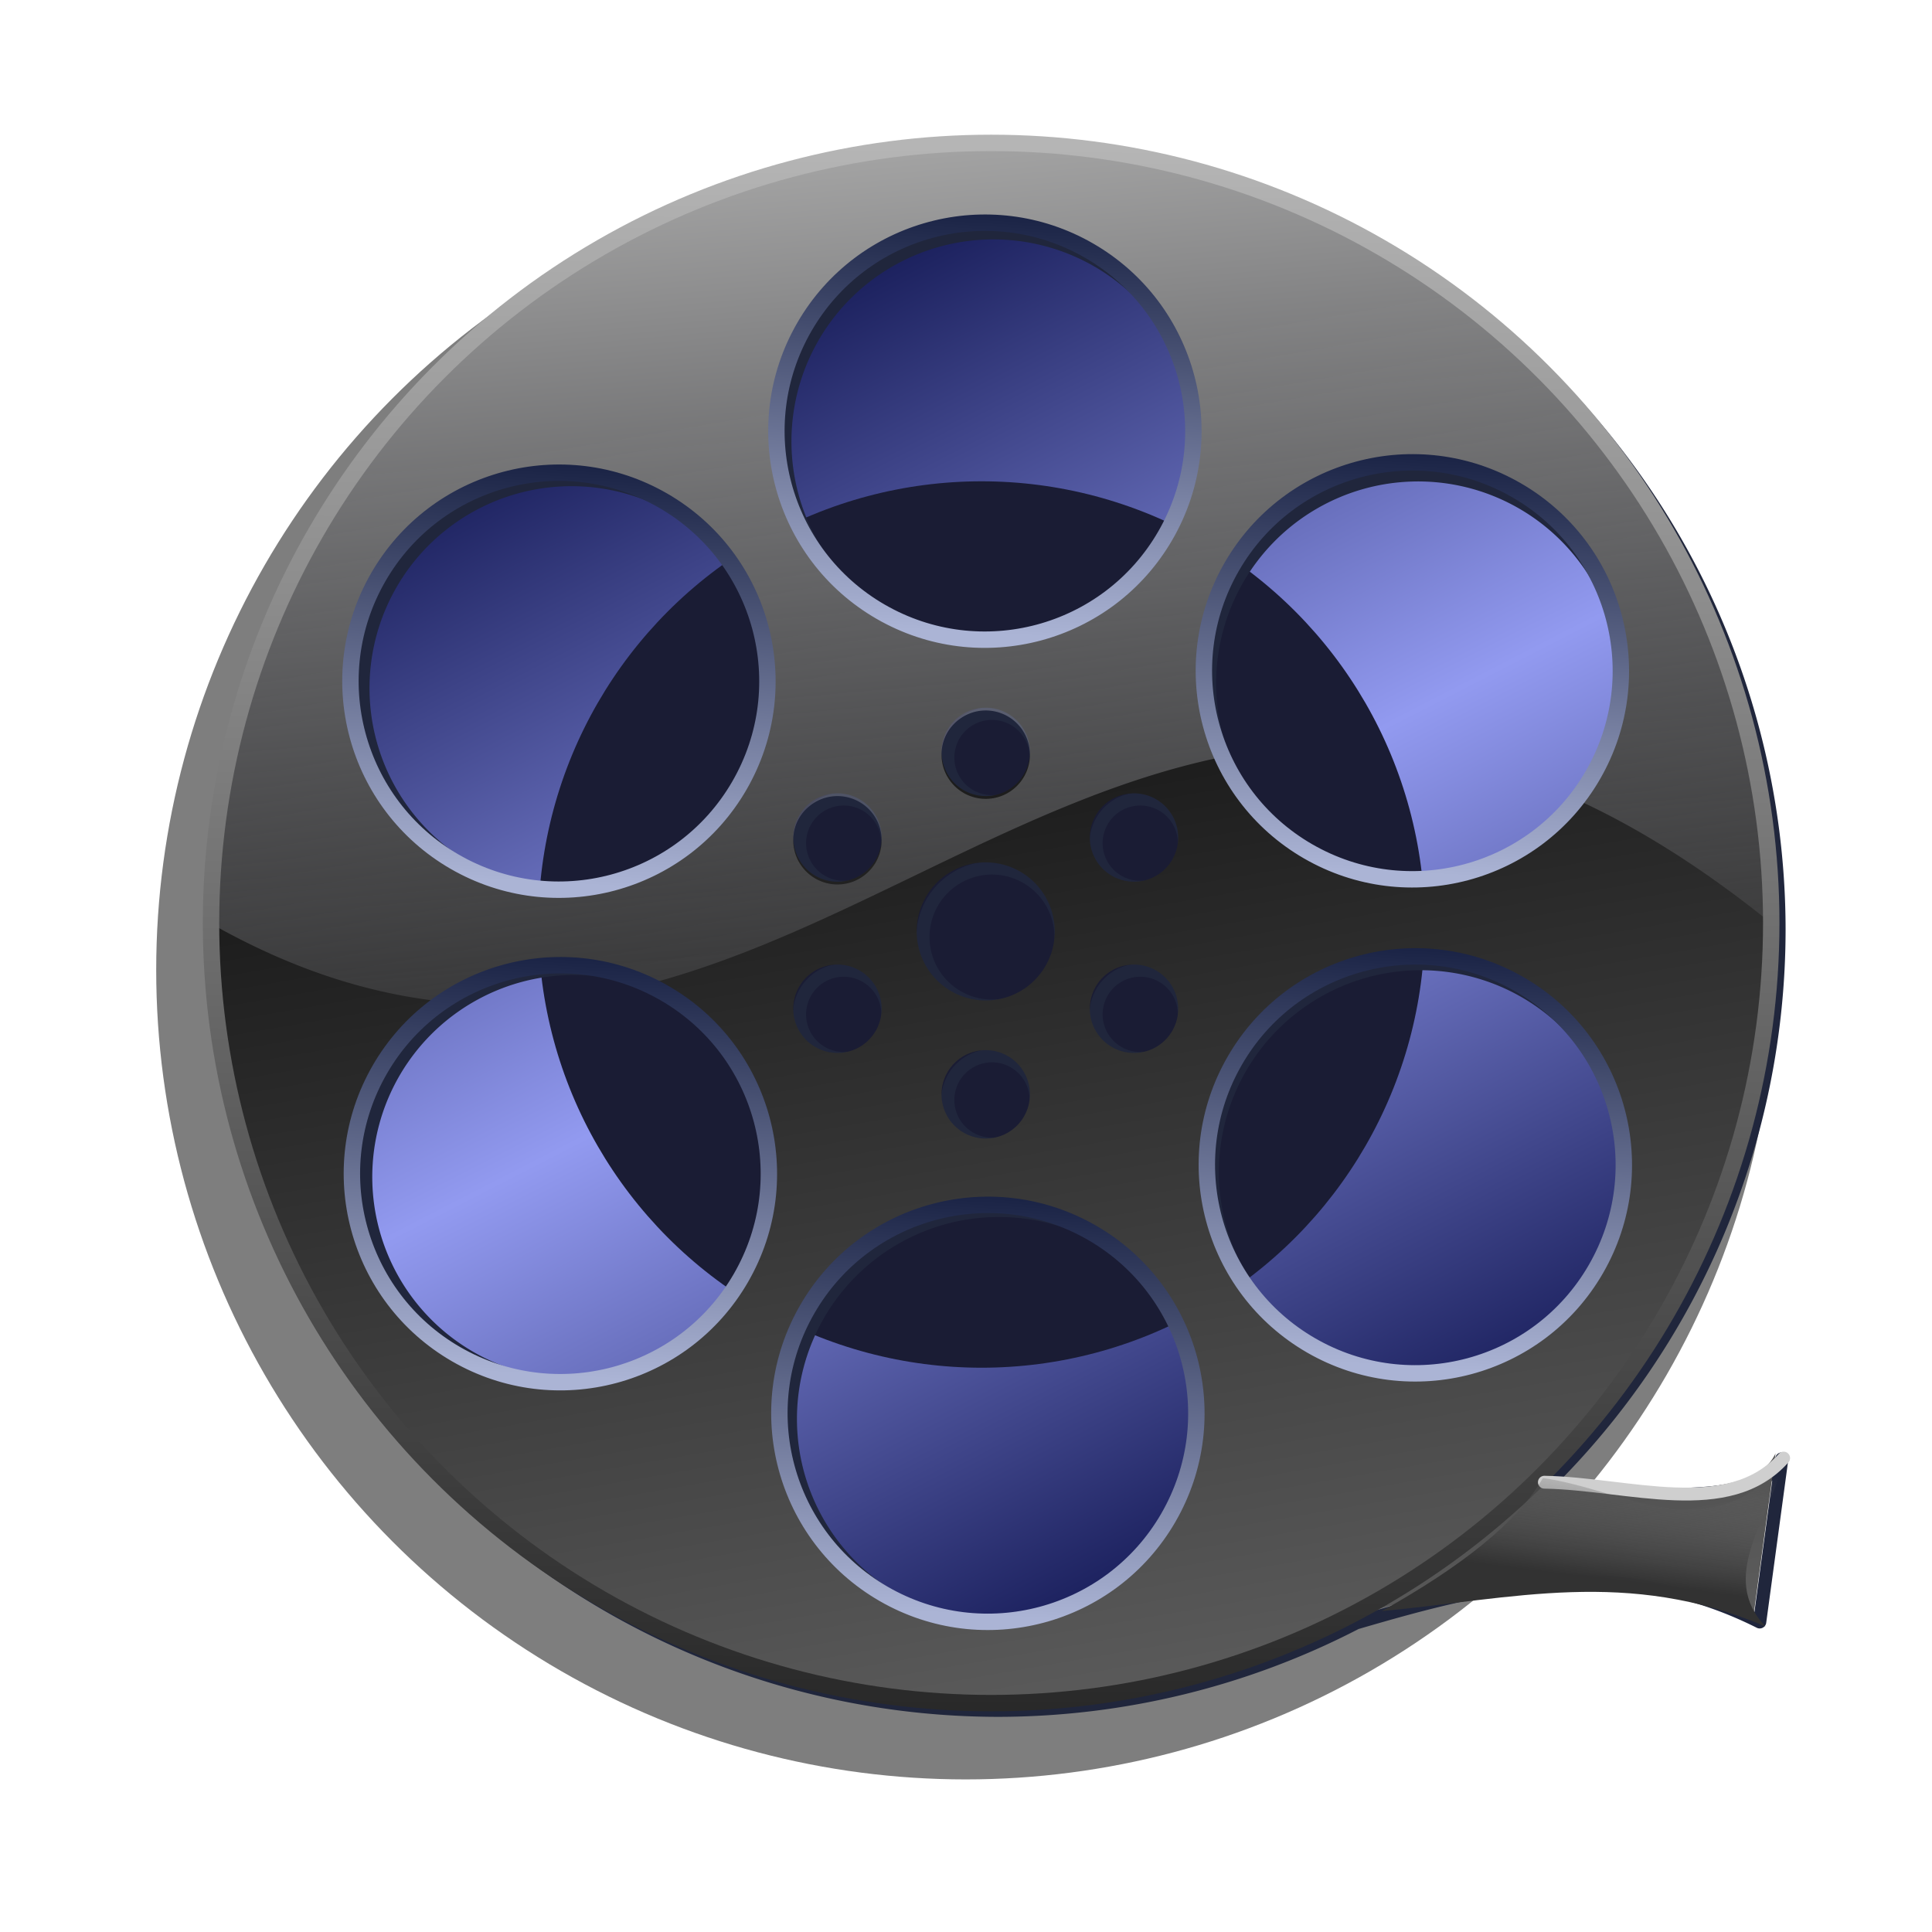 <?xml version="1.0" encoding="UTF-8" standalone="no"?>
<!-- Created with Inkscape (http://www.inkscape.org/) -->

<svg
   xmlns:dc="http://purl.org/dc/elements/1.1/"
   xmlns:cc="http://creativecommons.org/ns#"
   xmlns:rdf="http://www.w3.org/1999/02/22-rdf-syntax-ns#"
   xmlns:svg="http://www.w3.org/2000/svg"
   xmlns="http://www.w3.org/2000/svg"
   xmlns:xlink="http://www.w3.org/1999/xlink"
   xmlns:sodipodi="http://sodipodi.sourceforge.net/DTD/sodipodi-0.dtd"
   xmlns:inkscape="http://www.inkscape.org/namespaces/inkscape"
   id="svg2"
   inkscape:version="0.91 r13725"
   width="256"
   height="256"
   viewBox="0 0 256 256"
   sodipodi:docname="Curlew.svg"
   version="1.1">
  <defs
     id="defs6">
    <linearGradient
       inkscape:collect="always"
       id="linearGradient4895">
      <stop
         id="stop4897"
         stop-color="#323232"
         stop-opacity="1" />
      <stop
         offset="1"
         id="stop4899"
         stop-color="#6e6e6e"
         stop-opacity="0" />
    </linearGradient>
    <linearGradient
       id="linearGradient4887"
       inkscape:collect="always">
      <stop
         id="stop4889"
         stop-color="#b5b5b5"
         stop-opacity="1" />
      <stop
         id="stop4891"
         offset="1"
         stop-color="#292929"
         stop-opacity="1" />
    </linearGradient>
    <linearGradient
       inkscape:collect="always"
       id="linearGradient4332">
      <stop
         id="stop4334"
         stop-color="#abb4d5"
         stop-opacity="1" />
      <stop
         offset="1"
         id="stop4336"
         stop-color="#182143"
         stop-opacity="1" />
    </linearGradient>
    <linearGradient
       inkscape:collect="always"
       id="linearGradient4321">
      <stop
         id="stop4323"
         stop-color="#929af0"
         stop-opacity="1" />
      <stop
         offset="1"
         id="stop4325"
         stop-color="#161b57"
         stop-opacity="1" />
    </linearGradient>
    <linearGradient
       id="linearGradient4267"
       inkscape:collect="always">
      <stop
         id="stop4269"
         stop-color="#e8e8e8"
         stop-opacity="1" />
      <stop
         id="stop4271"
         offset="1"
         stop-color="#ebecf6"
         stop-opacity="0" />
    </linearGradient>
    <linearGradient
       inkscape:collect="always"
       id="linearGradient4249">
      <stop
         id="stop4251"
         stop-color="#000000"
         stop-opacity="1" />
      <stop
         offset="1"
         id="stop4253"
         stop-color="#5c5c5c"
         stop-opacity="1" />
    </linearGradient>
    <linearGradient
       inkscape:collect="always"
       xlink:href="#linearGradient4249"
       id="linearGradient4255"
       x1="55.644"
       y1="19.683"
       x2="69.865"
       y2="101.94"
       gradientUnits="userSpaceOnUse"
       gradientTransform="matrix(2.298,0,0,2.298,-11.699,0.721)" />
    <linearGradient
       inkscape:collect="always"
       xlink:href="#linearGradient4267"
       id="linearGradient4265"
       gradientUnits="userSpaceOnUse"
       x1="55.39"
       y1="6.144"
       x2="60.61"
       y2="64.14"
       gradientTransform="matrix(2.298,0,0,2.298,-11.699,0.721)" />
    <linearGradient
       inkscape:collect="always"
       xlink:href="#linearGradient4321"
       id="linearGradient4327"
       x1="61.785"
       y1="53.787"
       x2="43.1"
       y2="17.423"
       gradientUnits="userSpaceOnUse"
       spreadMethod="reflect"
       gradientTransform="matrix(2.298,0,0,2.298,-11.699,0.721)" />
    <linearGradient
       inkscape:collect="always"
       xlink:href="#linearGradient4332"
       id="linearGradient4338"
       x1="-0.623"
       y1="70.24"
       x2="22.53"
       y2="58.52"
       gradientUnits="userSpaceOnUse"
       gradientTransform="matrix(2.298,0,0,2.298,-6.473,-9.771)" />
    <linearGradient
       inkscape:collect="always"
       xlink:href="#linearGradient4332"
       id="linearGradient4342"
       gradientUnits="userSpaceOnUse"
       x1="-0.623"
       y1="70.24"
       x2="22.53"
       y2="58.52"
       gradientTransform="matrix(2.298,0,0,2.298,-5.602,58.864)" />
    <linearGradient
       inkscape:collect="always"
       xlink:href="#linearGradient4332"
       id="linearGradient4346"
       gradientUnits="userSpaceOnUse"
       gradientTransform="matrix(2.298,0,0,2.298,-65.323,93.822)"
       x1="-0.623"
       y1="70.24"
       x2="22.53"
       y2="58.52" />
    <linearGradient
       inkscape:collect="always"
       xlink:href="#linearGradient4332"
       id="linearGradient4350"
       gradientUnits="userSpaceOnUse"
       gradientTransform="matrix(2.298,0,0,2.298,-125.403,59.372)"
       x1="-0.623"
       y1="70.24"
       x2="22.53"
       y2="58.52" />
    <linearGradient
       inkscape:collect="always"
       xlink:href="#linearGradient4332"
       id="linearGradient4354"
       gradientUnits="userSpaceOnUse"
       gradientTransform="matrix(2.298,0,0,2.298,-126.274,-9.263)"
       x1="-0.623"
       y1="70.24"
       x2="22.53"
       y2="58.52" />
    <linearGradient
       inkscape:collect="always"
       xlink:href="#linearGradient4332"
       id="linearGradient4358"
       gradientUnits="userSpaceOnUse"
       gradientTransform="matrix(2.298,0,0,2.298,-66.63,-43.938)"
       x1="-0.623"
       y1="70.24"
       x2="22.53"
       y2="58.52" />
    <linearGradient
       inkscape:collect="always"
       xlink:href="#linearGradient4887"
       id="linearGradient4366"
       x1="55.56"
       y1="5.602"
       x2="54.992"
       y2="100.76"
       gradientUnits="userSpaceOnUse"
       gradientTransform="matrix(2.298,0,0,2.298,-10.865,1.565)" />
    <linearGradient
       inkscape:collect="always"
       xlink:href="#linearGradient3578"
       id="linearGradient2595"
       gradientUnits="userSpaceOnUse"
       spreadMethod="reflect"
       x1="13.515"
       y1="-7.475"
       x2="16.09"
       y2="-7.475" />
    <linearGradient
       inkscape:collect="always"
       xlink:href="#linearGradient3578"
       id="linearGradient3610"
       gradientUnits="userSpaceOnUse"
       spreadMethod="reflect"
       x1="15.65"
       y1="-2.21"
       x2="16.09"
       y2="-7.475" />
    <linearGradient
       inkscape:collect="always"
       xlink:href="#linearGradient3578"
       id="linearGradient3608"
       gradientUnits="userSpaceOnUse"
       spreadMethod="reflect"
       x1="10.621"
       y1="-6.409"
       x2="16.09"
       y2="-7.475" />
    <linearGradient
       inkscape:collect="always"
       xlink:href="#linearGradient3578"
       id="linearGradient3606"
       gradientUnits="userSpaceOnUse"
       spreadMethod="reflect"
       x1="11.187"
       y1="-5.887"
       x2="9.718"
       y2="-1.513" />
    <linearGradient
       inkscape:collect="always"
       xlink:href="#linearGradient3578"
       id="linearGradient3604"
       gradientUnits="userSpaceOnUse"
       spreadMethod="reflect"
       x1="7.771"
       y1="-3.754"
       x2="12.916"
       y2="-4.516" />
    <linearGradient
       inkscape:collect="always"
       xlink:href="#linearGradient3578"
       id="linearGradient3602"
       gradientUnits="userSpaceOnUse"
       spreadMethod="reflect"
       x1="17.08"
       y1="-2.275"
       x2="14.94"
       y2="-3.733" />
    <linearGradient
       inkscape:collect="always"
       xlink:href="#linearGradient3578"
       id="linearGradient3600"
       gradientUnits="userSpaceOnUse"
       spreadMethod="reflect"
       x1="15.582"
       y1="-6.256"
       x2="17.377"
       y2="-1.992" />
    <linearGradient
       inkscape:collect="always"
       xlink:href="#linearGradient3578"
       id="linearGradient3598"
       gradientUnits="userSpaceOnUse"
       spreadMethod="reflect"
       x1="16.691"
       y1="-10.978"
       x2="16.09"
       y2="-7.475" />
    <linearGradient
       inkscape:collect="always"
       xlink:href="#linearGradient3578"
       id="linearGradient3596"
       gradientUnits="userSpaceOnUse"
       spreadMethod="reflect"
       x1="16.387"
       y1="-11.391"
       x2="11.132"
       y2="-11.199" />
    <linearGradient
       inkscape:collect="always"
       xlink:href="#linearGradient3578"
       id="linearGradient3594"
       gradientUnits="userSpaceOnUse"
       spreadMethod="reflect"
       x1="12.04"
       y1="-11.587"
       x2="8.696"
       y2="-2.688" />
    <linearGradient
       inkscape:collect="always"
       xlink:href="#linearGradient3578"
       id="linearGradient3592"
       gradientUnits="userSpaceOnUse"
       spreadMethod="reflect"
       x1="12.906"
       y1="-10.151"
       x2="11.372"
       y2="-5.778" />
    <linearGradient
       inkscape:collect="always"
       xlink:href="#linearGradient3578"
       id="linearGradient3590"
       gradientUnits="userSpaceOnUse"
       spreadMethod="reflect"
       x1="16.387"
       y1="-5.908"
       x2="17.747"
       y2="-6.953" />
    <linearGradient
       inkscape:collect="always"
       xlink:href="#linearGradient3578"
       id="linearGradient3588"
       gradientUnits="userSpaceOnUse"
       spreadMethod="reflect"
       x1="13.515"
       y1="-7.475"
       x2="17.07"
       y2="-8.02" />
    <linearGradient
       inkscape:collect="always"
       xlink:href="#linearGradient3578"
       id="linearGradient3586"
       gradientUnits="userSpaceOnUse"
       spreadMethod="reflect"
       x1="16.909"
       y1="-5.212"
       x2="18.617"
       y2="-6.583" />
    <linearGradient
       id="linearGradient3578">
      <stop
         id="stop3580"
         stop-color="#000000"
         stop-opacity="1" />
      <stop
         offset="1"
         id="stop3582"
         stop-color="#fffcfc"
         stop-opacity="1" />
    </linearGradient>
    <linearGradient
       inkscape:collect="always"
       xlink:href="#linearGradient4895"
       id="linearGradient4901"
       x1="203.17"
       y1="196.14"
       x2="204.86"
       y2="182.66"
       gradientUnits="userSpaceOnUse"
       gradientTransform="matrix(1.206,0,0,1.206,-26.408,-26.524)" />
    <filter
       inkscape:collect="always"
       id="filter4372"
       x="-0.024"
       width="1.048"
       y="-0.024"
       height="1.048"
       color-interpolation-filters="sRGB">
      <feGaussianBlur
         inkscape:collect="always"
         id="feGaussianBlur4374"
         stdDeviation="1.779" />
    </filter>
  </defs>
  <sodipodi:namedview
     pagecolor="#ffffff"
     bordercolor="#666666"
     borderopacity="1"
     objecttolerance="10"
     gridtolerance="10"
     guidetolerance="10"
     inkscape:pageopacity="0"
     inkscape:pageshadow="2"
     inkscape:window-width="1920"
     inkscape:window-height="1056"
     id="namedview4"
     showgrid="false"
     showguides="true"
     inkscape:guide-bbox="true"
     inkscape:zoom="3.5585938"
     inkscape:cx="128"
     inkscape:cy="128.28101"
     inkscape:window-x="0"
     inkscape:window-y="0"
     inkscape:window-maximized="1"
     inkscape:current-layer="svg2" />
  <circle
     id="path4362"
     cx="128"
     cy="128.56"
     r="88.94"
     transform="matrix(1.206,0,0,1.206,-26.408,-26.524)"
     opacity="1"
     stroke-dasharray="none"
     stroke-opacity="1"
     fill="#000000"
     filter="url(#filter4372)"
     fill-rule="nonzero"
     stroke="none"
     stroke-linejoin="round"
     fill-opacity="0.506"
     stroke-linecap="round"
     stroke-width="2.7"
     stroke-dashoffset="0"
     stroke-miterlimit="4"
     style="filter:url(#filter4372)" />
  <g
     id="g4848"
     transform="matrix(0.946,0,0,0.946,7.754,5.643)">
    <circle
       r="102.7"
       cy="124.69"
       cx="132.39"
       id="path4319"
       opacity="1"
       stroke-dasharray="none"
       stroke-opacity="1"
       fill="url(#linearGradient4327)"
       stroke="none"
       stroke-linejoin="round"
       fill-opacity="1"
       stroke-linecap="round"
       stroke-width="0.8"
       stroke-dashoffset="0"
       stroke-miterlimit="4" />
    <circle
       r="62.08"
       cy="123.53"
       cx="129.29"
       id="path4317"
       opacity="1"
       stroke-dasharray="none"
       stroke-opacity="1"
       fill="#1a1c34"
       stroke="none"
       stroke-linejoin="round"
       fill-opacity="1"
       stroke-linecap="round"
       stroke-width="0.8"
       stroke-dashoffset="0"
       stroke-miterlimit="4" />
    <path
       inkscape:connector-curvature="0"
       d="M 131.718,15.045 A 109.273,109.273 0 0 0 22.446,124.317 109.273,109.273 0 0 0 131.718,233.593 109.273,109.273 0 0 0 181.754,221.351 c 18.286,-5.337 36.633,-10.112 56.53,-0.139 l 3.092,-22.819 c -1.871,4.084 -8.553,6.67 -33.046,3.716 A 109.273,109.273 0 0 0 240.99,124.317 109.273,109.273 0 0 0 131.718,15.045 Z m -0.772,11.605 a 29.204,29.204 0 0 1 29.201,29.205 29.204,29.204 0 0 1 -29.201,29.205 29.204,29.204 0 0 1 -29.205,-29.205 29.204,29.204 0 0 1 29.205,-29.205 z m 58.792,33.908 a 29.204,29.204 0 0 1 0.005,0 29.204,29.204 0 0 1 25.978,14.594 29.204,29.204 0 0 1 -10.689,39.89 29.204,29.204 0 0 1 -39.894,-10.689 29.204,29.204 0 0 1 10.689,-39.89 29.204,29.204 0 0 1 13.911,-3.904 z M 70.467,61.249 a 29.204,29.204 0 0 1 15.98,3.882 29.204,29.204 0 0 1 10.689,39.894 29.204,29.204 0 0 1 -39.894,10.689 29.204,29.204 0 0 1 -10.689,-39.894 29.204,29.204 0 0 1 23.914,-14.571 z m 60.281,32.705 a 6.189,6.189 0 0 1 6.193,6.188 6.189,6.189 0 0 1 -6.193,6.188 6.189,6.189 0 0 1 -6.188,-6.188 6.189,6.189 0 0 1 6.188,-6.188 z m 20.625,11.995 a 6.189,6.189 0 0 1 5.506,3.092 6.189,6.189 0 0 1 -2.266,8.455 6.189,6.189 0 0 1 -8.455,-2.266 6.189,6.189 0 0 1 2.266,-8.455 6.189,6.189 0 0 1 2.948,-0.826 z m -41.685,0.005 a 6.189,6.189 0 0 1 3.388,0.821 6.189,6.189 0 0 1 2.266,8.455 6.189,6.189 0 0 1 -8.455,2.266 6.189,6.189 0 0 1 -2.266,-8.455 6.189,6.189 0 0 1 5.066,-3.087 z m 21.06,9.662 a 9.67,9.67 0 0 1 9.671,9.671 9.67,9.67 0 0 1 -9.671,9.671 9.67,9.67 0 0 1 -9.666,-9.671 9.67,9.67 0 0 1 9.666,-9.671 z m 58.688,13.431 a 29.204,29.204 0 0 1 15.98,3.877 29.204,29.204 0 0 1 10.689,39.894 29.204,29.204 0 0 1 -39.89,10.689 29.204,29.204 0 0 1 -10.689,-39.894 29.204,29.204 0 0 1 23.91,-14.567 z m -117.897,0.642 a 29.204,29.204 0 0 1 0.005,0 29.204,29.204 0 0 1 25.978,14.598 29.204,29.204 0 0 1 -10.689,39.89 29.204,29.204 0 0 1 -39.894,-10.689 29.204,29.204 0 0 1 10.689,-39.89 29.204,29.204 0 0 1 13.911,-3.909 z m 38.297,0.242 a 6.189,6.189 0 0 1 5.506,3.092 6.189,6.189 0 0 1 -2.266,8.455 6.189,6.189 0 0 1 -8.455,-2.266 6.189,6.189 0 0 1 2.266,-8.455 6.189,6.189 0 0 1 2.948,-0.826 z m 41.389,0.005 a 6.189,6.189 0 0 1 0.005,0 6.189,6.189 0 0 1 3.384,0.821 6.189,6.189 0 0 1 2.266,8.455 6.189,6.189 0 0 1 -8.455,2.266 6.189,6.189 0 0 1 -2.266,-8.455 6.189,6.189 0 0 1 5.066,-3.087 z m -20.477,11.982 a 6.189,6.189 0 0 1 6.193,6.188 6.189,6.189 0 0 1 -6.193,6.193 6.189,6.189 0 0 1 -6.188,-6.193 6.189,6.189 0 0 1 6.188,-6.188 z m 0.969,21.661 a 29.204,29.204 0 0 1 29.205,29.205 29.204,29.204 0 0 1 -29.205,29.205 29.204,29.204 0 0 1 -29.205,-29.205 29.204,29.204 0 0 1 29.205,-29.205 z"
       id="path4368"
       opacity="1"
       stroke-dasharray="none"
       stroke-opacity="1"
       fill="none"
       stroke="#20263c"
       stroke-linejoin="round"
       fill-opacity="1"
       stroke-linecap="round"
       stroke-width="1.838"
       stroke-dashoffset="0"
       stroke-miterlimit="4" />
    <path
       id="path4138"
       d="M 130.84,14.255 A 109.273,109.273 0 0 0 21.568,123.527 109.273,109.273 0 0 0 130.84,232.804 109.273,109.273 0 0 0 180.876,220.562 c 18.286,-5.337 36.633,-10.112 56.53,-0.139 l 3.092,-22.819 c -1.871,4.084 -8.553,6.67 -33.046,3.716 A 109.273,109.273 0 0 0 240.112,123.527 109.273,109.273 0 0 0 130.84,14.255 Z m -0.772,11.605 A 29.204,29.204 0 0 1 159.268,55.065 29.204,29.204 0 0 1 130.068,84.27 29.204,29.204 0 0 1 100.863,55.065 29.204,29.204 0 0 1 130.068,25.86 Z m 58.792,33.908 a 29.204,29.204 0 0 1 0.005,0 29.204,29.204 0 0 1 25.978,14.594 29.204,29.204 0 0 1 -10.689,39.89 29.204,29.204 0 0 1 -39.894,-10.689 29.204,29.204 0 0 1 10.689,-39.89 29.204,29.204 0 0 1 13.911,-3.904 z M 69.589,60.459 A 29.204,29.204 0 0 1 85.569,64.341 29.204,29.204 0 0 1 96.259,104.235 29.204,29.204 0 0 1 56.364,114.925 29.204,29.204 0 0 1 45.675,75.03 29.204,29.204 0 0 1 69.589,60.459 Z M 129.87,93.164 a 6.189,6.189 0 0 1 6.193,6.188 6.189,6.189 0 0 1 -6.193,6.188 6.189,6.189 0 0 1 -6.188,-6.188 6.189,6.189 0 0 1 6.188,-6.188 z m 20.625,11.995 a 6.189,6.189 0 0 1 5.506,3.092 6.189,6.189 0 0 1 -2.266,8.455 6.189,6.189 0 0 1 -8.455,-2.266 6.189,6.189 0 0 1 2.266,-8.455 6.189,6.189 0 0 1 2.948,-0.826 z m -41.685,0.005 a 6.189,6.189 0 0 1 3.388,0.821 6.189,6.189 0 0 1 2.266,8.455 6.189,6.189 0 0 1 -8.455,2.266 6.189,6.189 0 0 1 -2.266,-8.455 6.189,6.189 0 0 1 5.066,-3.087 z m 21.06,9.662 a 9.67,9.67 0 0 1 9.671,9.671 9.67,9.67 0 0 1 -9.671,9.671 9.67,9.67 0 0 1 -9.666,-9.671 9.67,9.67 0 0 1 9.666,-9.671 z m 58.688,13.431 a 29.204,29.204 0 0 1 15.98,3.877 29.204,29.204 0 0 1 10.689,39.894 29.204,29.204 0 0 1 -39.89,10.689 29.204,29.204 0 0 1 -10.689,-39.894 29.204,29.204 0 0 1 23.91,-14.567 z m -117.897,0.642 a 29.204,29.204 0 0 1 0.005,0 29.204,29.204 0 0 1 25.978,14.598 29.204,29.204 0 0 1 -10.689,39.89 29.204,29.204 0 0 1 -39.894,-10.689 29.204,29.204 0 0 1 10.689,-39.89 29.204,29.204 0 0 1 13.911,-3.909 z m 38.297,0.242 a 6.189,6.189 0 0 1 5.506,3.092 6.189,6.189 0 0 1 -2.266,8.455 6.189,6.189 0 0 1 -8.455,-2.266 6.189,6.189 0 0 1 2.266,-8.455 6.189,6.189 0 0 1 2.948,-0.826 z m 41.389,0.005 a 6.189,6.189 0 0 1 0.005,0 6.189,6.189 0 0 1 3.384,0.821 6.189,6.189 0 0 1 2.266,8.455 6.189,6.189 0 0 1 -8.455,2.266 6.189,6.189 0 0 1 -2.266,-8.455 6.189,6.189 0 0 1 5.066,-3.087 z m -20.477,11.982 a 6.189,6.189 0 0 1 6.193,6.188 6.189,6.189 0 0 1 -6.193,6.193 6.189,6.189 0 0 1 -6.188,-6.193 6.189,6.189 0 0 1 6.188,-6.188 z m 0.969,21.661 a 29.204,29.204 0 0 1 29.205,29.205 29.204,29.204 0 0 1 -29.205,29.205 29.204,29.204 0 0 1 -29.205,-29.205 29.204,29.204 0 0 1 29.205,-29.205 z"
       inkscape:connector-curvature="0"
       opacity="1"
       stroke-dasharray="none"
       stroke-opacity="1"
       fill="url(#linearGradient4255)"
       stroke="none"
       stroke-linejoin="round"
       fill-opacity="1"
       stroke-linecap="round"
       stroke-width="0.8"
       stroke-dashoffset="0"
       stroke-miterlimit="4" />
    <path
       id="path4257"
       d="M 130.84,14.255 C 70.491,14.255 21.568,63.178 21.568,123.527 c 11.365,6.392 21.937,9.656 31.965,10.766 A 29.204,29.204 0 0 1 83.886,131.524 c 26.847,-7.434 51.056,-25.545 78.564,-31.341 a 29.204,29.204 0 0 1 1.589,-25.925 29.204,29.204 0 0 1 39.894,-10.689 29.204,29.204 0 0 1 10.689,39.89 29.204,29.204 0 0 1 -1.755,2.67 c 8.601,3.968 17.641,9.614 27.244,17.398 C 240.111,63.178 191.189,14.255 130.84,14.255 Z m -2.455,11.008 a 29.204,29.204 0 0 1 15.98,3.877 29.204,29.204 0 0 1 10.689,39.894 29.204,29.204 0 0 1 -39.894,10.689 A 29.204,29.204 0 0 1 104.471,39.83 29.204,29.204 0 0 1 128.385,25.263 Z M 69.203,60.459 A 29.204,29.204 0 0 1 85.183,64.341 29.204,29.204 0 0 1 95.873,104.235 29.204,29.204 0 0 1 55.978,114.925 29.204,29.204 0 0 1 45.289,75.03 29.204,29.204 0 0 1 69.203,60.459 Z m 60.667,33.091 a 6.189,6.189 0 0 1 6.193,6.188 6.189,6.189 0 0 1 -6.193,6.193 6.189,6.189 0 0 1 -6.188,-6.193 6.189,6.189 0 0 1 6.188,-6.188 z M 108.81,105.55 a 6.189,6.189 0 0 1 3.388,0.821 6.189,6.189 0 0 1 2.266,8.455 6.189,6.189 0 0 1 -8.455,2.266 6.189,6.189 0 0 1 -2.266,-8.455 6.189,6.189 0 0 1 5.066,-3.087 z"
       inkscape:connector-curvature="0"
       opacity="0.706"
       stroke-dasharray="none"
       stroke-opacity="1"
       fill="url(#linearGradient4265)"
       stroke="none"
       stroke-linejoin="round"
       fill-opacity="1"
       stroke-linecap="round"
       stroke-width="0.8"
       stroke-dashoffset="0"
       stroke-miterlimit="4" />
    <circle
       r="29.2"
       cy="139.59"
       cx="17.741"
       id="circle4171"
       transform="matrix(0.5,-0.866,0.866,0.5,0,0)"
       opacity="1"
       stroke-dasharray="none"
       stroke-opacity="1"
       fill="none"
       stroke="url(#linearGradient4338)"
       stroke-linejoin="round"
       fill-opacity="1"
       stroke-linecap="round"
       stroke-width="2.298"
       stroke-dashoffset="0"
       stroke-miterlimit="4" />
    <circle
       transform="matrix(0.5,-0.866,0.866,0.5,0,0)"
       id="circle4340"
       cx="18.612"
       cy="208.23"
       r="29.2"
       opacity="1"
       stroke-dasharray="none"
       stroke-opacity="1"
       fill="none"
       stroke="url(#linearGradient4342)"
       stroke-linejoin="round"
       fill-opacity="1"
       stroke-linecap="round"
       stroke-width="2.298"
       stroke-dashoffset="0"
       stroke-miterlimit="4" />
    <circle
       r="29.2"
       cy="243.19"
       cx="-41.11"
       id="circle4344"
       transform="matrix(0.5,-0.866,0.866,0.5,0,0)"
       opacity="1"
       stroke-dasharray="none"
       stroke-opacity="1"
       fill="none"
       stroke="url(#linearGradient4346)"
       stroke-linejoin="round"
       fill-opacity="1"
       stroke-linecap="round"
       stroke-width="2.298"
       stroke-dashoffset="0"
       stroke-miterlimit="4" />
    <circle
       transform="matrix(0.5,-0.866,0.866,0.5,0,0)"
       id="circle4348"
       cx="-101.19"
       cy="208.74"
       r="29.2"
       opacity="1"
       stroke-dasharray="none"
       stroke-opacity="1"
       fill="none"
       stroke="url(#linearGradient4350)"
       stroke-linejoin="round"
       fill-opacity="1"
       stroke-linecap="round"
       stroke-width="2.298"
       stroke-dashoffset="0"
       stroke-miterlimit="4" />
    <circle
       r="29.2"
       cy="140.1"
       cx="-102.06"
       id="circle4352"
       transform="matrix(0.5,-0.866,0.866,0.5,0,0)"
       opacity="1"
       stroke-dasharray="none"
       stroke-opacity="1"
       fill="none"
       stroke="url(#linearGradient4354)"
       stroke-linejoin="round"
       fill-opacity="1"
       stroke-linecap="round"
       stroke-width="2.298"
       stroke-dashoffset="0"
       stroke-miterlimit="4" />
    <circle
       transform="matrix(0.5,-0.866,0.866,0.5,0,0)"
       id="circle4356"
       cx="-42.42"
       cy="105.43"
       r="29.2"
       opacity="1"
       stroke-dasharray="none"
       stroke-opacity="1"
       fill="none"
       stroke="url(#linearGradient4358)"
       stroke-linejoin="round"
       fill-opacity="1"
       stroke-linecap="round"
       stroke-width="2.298"
       stroke-dashoffset="0"
       stroke-miterlimit="4" />
    <circle
       id="circle4167"
       cx="130.63"
       cy="123.32"
       r="109.27"
       opacity="1"
       stroke-dasharray="none"
       stroke-opacity="1"
       fill="none"
       stroke="url(#linearGradient4366)"
       stroke-linejoin="round"
       fill-opacity="1"
       stroke-linecap="round"
       stroke-width="2.298"
       stroke-dashoffset="0"
       stroke-miterlimit="4" />
    <path
       sodipodi:nodetypes="cc"
       inkscape:connector-curvature="0"
       id="path4415"
       d="m 208.123,201.646 c 11.786,0.205 25.819,5.279 33.514,-3.38"
       stroke-dasharray="none"
       stroke-opacity="1"
       fill="none"
       fill-rule="evenodd"
       stroke="#cfcfcf"
       stroke-linejoin="miter"
       stroke-linecap="round"
       stroke-width="1.8"
       stroke-miterlimit="4" />
  </g>
  <g
     inkscape:label="1. réteg"
     id="layer1"
     transform="translate(6.285,0.174)">
    <g
       id="g2637">
      <g
         id="g3612"
         transform="translate(-2.572,0)">
        <g
           id="g2650"
           stroke-opacity="1"
           font-family="'Bitstream Vera Sans'"
           fill="url(#linearGradient2595)"
           stroke="none"
           font-style="normal"
           stroke-linejoin="miter"
           fill-opacity="1"
           font-weight="normal"
           stroke-linecap="butt"
           stroke-width="1"
           font-size="12">
          <path
             inkscape:connector-curvature="0"
             id="path2652"
             d="m 16.188,-12.219 -4.094,0.031 0.707,0.707 4.094,-0.031 -0.707,-0.707 z"
             fill="url(#linearGradient2595)"
             fill-opacity="1" />
          <path
             inkscape:connector-curvature="0"
             id="path2654"
             d="M 12.094,-12.188 8.75,-3.438 9.457,-2.73 12.801,-11.48 12.094,-12.188 Z"
             fill="url(#linearGradient2595)"
             fill-opacity="1" />
          <path
             inkscape:connector-curvature="0"
             id="path2662"
             d="m 14.75,-5.688 0.781,2.219 0.707,0.707 -0.781,-2.219 L 14.75,-5.688 Z"
             fill="url(#linearGradient2595)"
             fill-opacity="1" />
          <path
             inkscape:connector-curvature="0"
             id="path2664"
             d="m 15.531,-3.469 0,0.031 0.707,0.707 0,-0.031 L 15.531,-3.469 Z"
             fill="url(#linearGradient2595)"
             fill-opacity="1" />
          <path
             inkscape:connector-curvature="0"
             id="path2672"
             d="m 17.92,-11.52 c -0.442,-0.442 -1.024,-0.714 -1.733,-0.699 l 0.707,0.707 c 0.709,-0.015 1.291,0.258 1.733,0.699 l -0.707,-0.707 z"
             fill="url(#linearGradient2595)"
             fill-opacity="1" />
          <path
             inkscape:connector-curvature="0"
             id="path2674"
             d="m 16.219,-11.969 c 0.6,0.003 1.098,0.243 1.481,0.626 l 0.707,0.707 c -0.383,-0.383 -0.882,-0.623 -1.481,-0.626 L 16.219,-11.969 Z"
             fill="url(#linearGradient3598)"
             fill-opacity="1" />
          <path
             inkscape:connector-curvature="0"
             id="path2676"
             d="m 17.7,-11.343 c 1.561,1.561 1.198,5.5 -2.106,5.437 l 0.707,0.707 c 3.305,0.063 3.668,-3.875 2.106,-5.437 l -0.707,-0.707 z"
             fill="url(#linearGradient2595)"
             fill-opacity="1" />
          <path
             inkscape:connector-curvature="0"
             id="path2678"
             d="m 15.594,-5.906 0.781,2.188 0.707,0.707 -0.781,-2.188 L 15.594,-5.906 Z"
             fill="url(#linearGradient2595)"
             fill-opacity="1" />
          <path
             inkscape:connector-curvature="0"
             id="path2680"
             d="m 16.375,-3.719 -0.656,0 0.707,0.707 0.656,0 L 16.375,-3.719 Z"
             fill="url(#linearGradient2595)"
             fill-opacity="1" />
          <path
             inkscape:connector-curvature="0"
             id="path2684"
             d="m 14.875,-5.969 -4.312,0 0.707,0.707 4.312,0 L 14.875,-5.969 Z"
             fill="url(#linearGradient2595)"
             fill-opacity="1" />
          <path
             inkscape:connector-curvature="0"
             id="path2686"
             d="M 10.562,-5.969 9.75,-3.75 l 0.707,0.707 0.812,-2.219 L 10.562,-5.969 Z"
             fill="url(#linearGradient2595)"
             fill-opacity="1" />
          <path
             inkscape:connector-curvature="0"
             id="path2690"
             d="m 9.188,-3.75 3.094,-8.156 0.707,0.707 L 9.895,-3.043 9.188,-3.75 Z"
             fill="url(#linearGradient3594)"
             fill-opacity="1" />
          <path
             inkscape:connector-curvature="0"
             id="path2660"
             d="m 10.812,-5.688 3.938,0 0.707,0.707 -3.938,0 L 10.812,-5.688 Z"
             fill="url(#linearGradient3608)"
             fill-opacity="1" />
          <path
             inkscape:connector-curvature="0"
             id="path2682"
             d="m 15.719,-3.719 -0.844,-2.25 0.707,0.707 0.844,2.25 L 15.719,-3.719 Z"
             fill="url(#linearGradient3610)"
             fill-opacity="1" />
          <path
             inkscape:connector-curvature="0"
             id="path2688"
             d="m 9.75,-3.75 -0.562,0 0.707,0.707 0.563,0 L 9.75,-3.75 Z"
             fill="url(#linearGradient2595)"
             fill-opacity="1" />
          <path
             inkscape:connector-curvature="0"
             id="path2692"
             d="m 12.281,-11.906 3.938,-0.062 0.707,0.707 -3.938,0.062 -0.707,-0.707 z"
             fill="url(#linearGradient3596)"
             fill-opacity="1" />
          <path
             inkscape:connector-curvature="0"
             id="path2694"
             d="m 13.594,-11.375 1.844,4.938 0.707,0.707 -1.844,-4.937 L 13.594,-11.375 Z"
             fill="url(#linearGradient2595)"
             fill-opacity="1" />
          <path
             inkscape:connector-curvature="0"
             id="path2698"
             d="M 17.297,-10.695 C 16.872,-11.12 16.292,-11.392 15.594,-11.375 l 0.707,0.707 c 0.699,-0.017 1.278,0.255 1.703,0.68 L 17.297,-10.695 Z"
             fill="url(#linearGradient2595)"
             fill-opacity="1" />
          <path
             inkscape:connector-curvature="0"
             id="path2700"
             d="m 15.594,-11.375 -2,0 0.707,0.707 2,0 L 15.594,-11.375 Z"
             fill="url(#linearGradient2595)"
             fill-opacity="1" />
          <path
             inkscape:connector-curvature="0"
             id="path2702"
             d="m 12.5,-11.25 -1.781,4.875 0.707,0.707 1.781,-4.875 L 12.5,-11.25 Z"
             fill="url(#linearGradient2595)"
             fill-opacity="1" />
          <path
             inkscape:connector-curvature="0"
             id="path2704"
             d="m 10.719,-6.375 4,0.062 0.707,0.707 -4,-0.062 L 10.719,-6.375 Z"
             fill="url(#linearGradient2595)"
             fill-opacity="1" />
          <path
             inkscape:connector-curvature="0"
             id="path2706"
             d="m 14.719,-6.312 -1.75,-4.938 0.707,0.707 1.75,4.937 L 14.719,-6.312 Z"
             fill="url(#linearGradient2595)"
             fill-opacity="1" />
          <path
             inkscape:connector-curvature="0"
             id="path2708"
             d="m 12.969,-11.25 -0.469,0 0.707,0.707 0.469,0 L 12.969,-11.25 Z"
             fill="url(#linearGradient2595)"
             fill-opacity="1" />
          <path
             inkscape:connector-curvature="0"
             id="path2710"
             d="m 13.969,-11.125 1.594,0 0.707,0.707 -1.594,0 L 13.969,-11.125 Z"
             fill="url(#linearGradient2595)"
             fill-opacity="1" />
          <path
             inkscape:connector-curvature="0"
             id="path2712"
             d="m 15.562,-11.125 c 0.701,-0.017 1.245,0.227 1.627,0.608 l 0.707,0.707 C 17.515,-10.191 16.97,-10.435 16.27,-10.418 L 15.562,-11.125 Z"
             fill="url(#linearGradient2595)"
             fill-opacity="1" />
          <path
             inkscape:connector-curvature="0"
             id="path2714"
             d="m 17.189,-10.517 c 1.227,1.227 0.768,3.872 -1.595,3.798 l 0.707,0.707 c 2.364,0.075 2.822,-2.571 1.595,-3.798 L 17.189,-10.517 Z"
             fill="url(#linearGradient3588)"
             fill-opacity="1" />
          <path
             inkscape:connector-curvature="0"
             id="path2716"
             d="m 15.594,-6.719 -1.625,-4.406 0.707,0.707 1.625,4.406 L 15.594,-6.719 Z"
             fill="url(#linearGradient2595)"
             fill-opacity="1" />
          <path
             inkscape:connector-curvature="0"
             id="path2696"
             d="m 15.438,-6.438 c 2.997,0.075 3.231,-2.885 1.859,-4.257 l 0.707,0.707 c 1.372,1.372 1.138,4.332 -1.859,4.257 L 15.438,-6.438 Z"
             fill="url(#linearGradient3590)"
             fill-opacity="1" />
          <path
             inkscape:connector-curvature="0"
             id="path2722"
             d="m 11.156,-6.656 1.594,-4.375 0.707,0.707 -1.594,4.375 L 11.156,-6.656 Z"
             fill="url(#linearGradient3592)"
             fill-opacity="1" />
          <path
             inkscape:connector-curvature="0"
             id="path2718"
             d="m 12.75,-11.031 1.625,4.375 0.707,0.707 -1.625,-4.375 L 12.75,-11.031 Z"
             fill="url(#linearGradient2595)"
             fill-opacity="1" />
          <path
             inkscape:connector-curvature="0"
             id="path2720"
             d="m 14.375,-6.656 -3.219,0 0.707,0.707 3.219,0 L 14.375,-6.656 Z"
             fill="url(#linearGradient2595)"
             fill-opacity="1" />
          <path
             inkscape:connector-curvature="0"
             id="path2670"
             d="m 15.969,-5.688 c 3.266,0.063 3.65,-4.134 1.952,-5.832 l 0.707,0.707 c 1.698,1.698 1.315,5.895 -1.952,5.832 L 15.969,-5.688 Z"
             fill="url(#linearGradient3586)"
             fill-opacity="1" />
          <path
             inkscape:connector-curvature="0"
             id="path2668"
             d="m 16.781,-3.438 -0.812,-2.25 0.707,0.707 0.812,2.25 L 16.781,-3.438 Z"
             fill="url(#linearGradient3600)"
             fill-opacity="1" />
          <path
             inkscape:connector-curvature="0"
             id="path2666"
             d="m 15.531,-3.438 1.25,0 0.707,0.707 -1.25,0 L 15.531,-3.438 Z"
             fill="url(#linearGradient3602)"
             fill-opacity="1" />
          <path
             inkscape:connector-curvature="0"
             id="path2656"
             d="m 8.75,-3.438 1.25,0 0.707,0.707 -1.25,0 L 8.75,-3.438 Z"
             fill="url(#linearGradient3604)"
             fill-opacity="1" />
          <path
             inkscape:connector-curvature="0"
             id="path2658"
             d="m 10,-3.438 0.812,-2.25 0.707,0.707 -0.812,2.25 L 10,-3.438 Z"
             fill="url(#linearGradient3606)"
             fill-opacity="1" />
        </g>
        <path
           inkscape:connector-curvature="0"
           id="path2505"
           d="m 16.188,-12.175 -4.094,0.031 -3.344,8.75 1.25,0 0.813,-2.25 3.938,0 0.781,2.219 0,0.031 1.25,0 -0.812,-2.25 c 4.116,0.079 3.654,-6.604 0.219,-6.531 z m 0.031,0.25 c 3.044,0.014 3.491,6.141 -0.625,6.063 l 0.781,2.188 -0.656,0 -0.844,-2.25 -4.312,0 -0.813,2.219 -0.562,0 3.094,-8.156 3.938,-0.062 z m -2.625,0.594 1.844,4.938 c 3.925,0.098 3.111,-5.01 0.156,-4.938 l -2,0 z m -1.094,0.125 -1.781,4.875 4,0.062 -1.75,-4.938 -0.469,0 z m 1.469,0.125 1.594,0 c 2.954,-0.073 3.13,4.504 0.031,4.406 l -1.625,-4.406 z m -1.219,0.094 1.625,4.375 -3.219,0 1.594,-4.375 z"
           stroke-opacity="1"
           font-family="'Bitstream Vera Sans'"
           fill="#333333"
           stroke="none"
           font-style="normal"
           stroke-linejoin="miter"
           fill-opacity="1"
           font-weight="normal"
           stroke-linecap="butt"
           stroke-width="1"
           font-size="12" />
      </g>
      <path
         inkscape:connector-curvature="0"
         id="text2170"
         d="m 6.087,-4.024 c -0.011,-0.011 -0.022,-0.019 -0.035,-0.024 -0.012,-0.006 -0.026,-0.008 -0.041,-0.008 -0.053,1e-6 -0.094,0.032 -0.122,0.095 -0.028,0.063 -0.042,0.153 -0.042,0.27 l 0,0.548 -0.094,0 0,-1.04 0.094,0 0,0.162 c 0.02,-0.063 0.045,-0.11 0.077,-0.14 0.032,-0.031 0.07,-0.046 0.115,-0.046 0.006,1e-6 0.014,9.31e-4 0.021,0.003 0.008,0.001 0.016,0.003 0.026,0.006 l 5.09e-4,0.176 m 0.298,-0.04 c -0.05,1e-6 -0.09,0.036 -0.119,0.108 -0.029,0.071 -0.044,0.169 -0.044,0.294 0,0.124 0.014,0.223 0.043,0.294 0.029,0.071 0.069,0.107 0.12,0.107 0.05,0 0.089,-0.036 0.119,-0.108 0.029,-0.072 0.044,-0.17 0.044,-0.294 0,-0.123 -0.015,-0.221 -0.044,-0.293 -0.029,-0.072 -0.069,-0.109 -0.119,-0.109 m 0,-0.145 c 0.081,1e-6 0.145,0.048 0.192,0.145 0.046,0.097 0.07,0.23 0.07,0.401 -1e-6,0.17 -0.023,0.304 -0.07,0.401 -0.046,0.097 -0.11,0.145 -0.192,0.145 -0.082,0 -0.146,-0.048 -0.192,-0.145 -0.046,-0.097 -0.069,-0.231 -0.069,-0.401 0,-0.171 0.023,-0.305 0.069,-0.401 0.046,-0.097 0.111,-0.145 0.192,-0.145 m 0.637,0.145 c -0.05,1e-6 -0.09,0.036 -0.119,0.108 -0.029,0.071 -0.044,0.169 -0.044,0.294 0,0.124 0.014,0.223 0.043,0.294 0.029,0.071 0.069,0.107 0.12,0.107 0.05,0 0.089,-0.036 0.119,-0.108 0.029,-0.072 0.044,-0.17 0.044,-0.294 0,-0.123 -0.015,-0.221 -0.044,-0.293 -0.029,-0.072 -0.069,-0.109 -0.119,-0.109 m 0,-0.145 c 0.081,1e-6 0.145,0.048 0.192,0.145 0.046,0.097 0.07,0.23 0.07,0.401 0,0.17 -0.023,0.304 -0.07,0.401 -0.046,0.097 -0.11,0.145 -0.192,0.145 -0.082,0 -0.146,-0.048 -0.192,-0.145 -0.046,-0.097 -0.069,-0.231 -0.069,-0.401 0,-0.171 0.023,-0.305 0.069,-0.401 0.046,-0.097 0.111,-0.145 0.192,-0.145 m 0.509,-0.27 0,0.295 0.193,0 0,0.133 -0.193,0 0,0.565 c -1e-6,0.085 0.006,0.139 0.019,0.163 0.013,0.024 0.039,0.036 0.078,0.036 l 0.096,0 0,0.143 -0.096,0 c -0.072,0 -0.122,-0.024 -0.15,-0.073 -0.027,-0.05 -0.041,-0.139 -0.041,-0.269 l 0,-0.565 -0.069,0 0,-0.133 0.069,0 0,-0.295 0.094,0 m 0.424,0.103 0,0.521 0.129,0 c 0.048,0 0.085,-0.023 0.111,-0.068 0.026,-0.045 0.039,-0.11 0.039,-0.193 0,-0.083 -0.013,-0.147 -0.039,-0.192 -0.026,-0.045 -0.063,-0.068 -0.111,-0.068 l -0.129,0 m -0.103,-0.154 0.232,0 c 0.085,1e-6 0.15,0.035 0.193,0.106 0.044,0.07 0.066,0.173 0.066,0.308 0,0.137 -0.022,0.24 -0.066,0.31 -0.043,0.07 -0.108,0.105 -0.193,0.105 l -0.129,0 0,0.557 -0.103,0 0,-1.387 m 0.838,0.864 c -0.076,0 -0.128,0.016 -0.157,0.047 -0.029,0.032 -0.044,0.085 -0.044,0.162 0,0.061 0.011,0.109 0.033,0.145 0.022,0.035 0.052,0.053 0.09,0.053 0.052,0 0.094,-0.033 0.125,-0.1 0.032,-0.068 0.047,-0.157 0.047,-0.268 l 0,-0.038 -0.093,0 m 0.187,-0.071 0,0.594 -0.094,0 0,-0.158 c -0.021,0.063 -0.048,0.11 -0.08,0.14 -0.032,0.03 -0.071,0.045 -0.117,0.045 -0.058,0 -0.105,-0.03 -0.139,-0.089 -0.034,-0.06 -0.051,-0.14 -0.051,-0.241 0,-0.117 0.021,-0.205 0.064,-0.265 0.043,-0.059 0.107,-0.089 0.192,-0.089 l 0.131,0 0,-0.017 c 0,-0.079 -0.014,-0.139 -0.043,-0.182 -0.028,-0.043 -0.068,-0.065 -0.119,-0.065 -0.033,1e-6 -0.064,0.007 -0.095,0.021 -0.031,0.014 -0.061,0.036 -0.089,0.064 l 0,-0.158 c 0.034,-0.024 0.068,-0.042 0.1,-0.054 0.032,-0.012 0.064,-0.019 0.094,-0.019 0.082,1e-6 0.144,0.039 0.185,0.117 0.041,0.078 0.061,0.196 0.061,0.355 m 0.193,-0.852 0.094,0 0,1.445 -0.094,0 0,-1.445 m 0.647,0.92 c -1e-6,0.089 0.012,0.158 0.036,0.209 0.024,0.05 0.057,0.075 0.099,0.075 0.042,0 0.075,-0.025 0.098,-0.076 0.024,-0.051 0.036,-0.12 0.036,-0.208 0,-0.087 -0.012,-0.155 -0.037,-0.206 -0.024,-0.051 -0.057,-0.077 -0.099,-0.077 -0.041,1e-6 -0.074,0.025 -0.098,0.076 -0.024,0.051 -0.036,0.12 -0.036,0.207 m 0.277,0.278 c -0.02,0.048 -0.044,0.083 -0.07,0.106 -0.026,0.022 -0.057,0.033 -0.092,0.033 -0.058,0 -0.106,-0.038 -0.143,-0.115 -0.036,-0.077 -0.054,-0.178 -0.054,-0.302 0,-0.124 0.018,-0.224 0.055,-0.302 0.037,-0.077 0.084,-0.116 0.142,-0.116 0.035,1e-6 0.066,0.012 0.092,0.035 0.026,0.023 0.05,0.058 0.07,0.105 l 0,-0.122 0.073,0 0,0.684 c 0.05,-0.014 0.088,-0.055 0.116,-0.124 0.028,-0.069 0.042,-0.159 0.042,-0.268 -10e-7,-0.066 -0.005,-0.128 -0.016,-0.187 -0.011,-0.058 -0.027,-0.112 -0.048,-0.162 -0.035,-0.081 -0.078,-0.143 -0.129,-0.186 -0.051,-0.043 -0.106,-0.065 -0.165,-0.065 -0.042,2e-6 -0.082,0.01 -0.12,0.031 -0.038,0.02 -0.074,0.05 -0.106,0.089 -0.053,0.063 -0.095,0.146 -0.125,0.249 -0.03,0.102 -0.045,0.213 -0.045,0.333 0,0.098 0.01,0.191 0.029,0.277 0.02,0.086 0.048,0.162 0.085,0.228 0.036,0.064 0.077,0.113 0.124,0.147 0.047,0.034 0.097,0.051 0.15,0.051 0.044,0 0.087,-0.014 0.129,-0.041 0.042,-0.027 0.081,-0.065 0.117,-0.115 l 0.046,0.103 c -0.042,0.06 -0.089,0.106 -0.139,0.137 -0.05,0.032 -0.101,0.048 -0.152,0.048 -0.063,-10e-7 -0.122,-0.02 -0.178,-0.061 -0.056,-0.04 -0.105,-0.099 -0.149,-0.176 -0.043,-0.077 -0.077,-0.167 -0.099,-0.268 -0.023,-0.102 -0.034,-0.212 -0.034,-0.329 -10e-7,-0.113 0.012,-0.22 0.035,-0.322 0.023,-0.102 0.056,-0.192 0.099,-0.269 0.044,-0.079 0.094,-0.139 0.152,-0.18 0.057,-0.042 0.118,-0.063 0.182,-0.063 0.072,1e-6 0.139,0.027 0.2,0.081 0.062,0.054 0.114,0.13 0.155,0.229 0.025,0.061 0.045,0.127 0.058,0.198 0.014,0.071 0.02,0.145 0.02,0.221 -2e-6,0.163 -0.027,0.291 -0.081,0.385 -0.054,0.094 -0.128,0.143 -0.224,0.147 l 0,-0.143 m 0.851,-0.311 c -10e-7,-0.124 -0.014,-0.22 -0.042,-0.288 -0.028,-0.068 -0.067,-0.102 -0.118,-0.102 -0.05,1e-6 -0.089,0.034 -0.118,0.102 -0.028,0.068 -0.042,0.164 -0.042,0.288 0,0.123 0.014,0.219 0.042,0.287 0.028,0.068 0.067,0.102 0.118,0.102 0.051,1e-6 0.09,-0.034 0.118,-0.102 0.028,-0.068 0.042,-0.164 0.042,-0.287 m 0.094,0.403 c -1e-6,0.177 -0.022,0.309 -0.065,0.395 -0.043,0.087 -0.109,0.13 -0.198,0.13 -0.033,-1e-6 -0.064,-0.005 -0.093,-0.014 -0.029,-0.009 -0.058,-0.022 -0.085,-0.041 l 0,-0.166 c 0.027,0.027 0.055,0.047 0.081,0.06 0.027,0.013 0.054,0.02 0.082,0.02 0.061,-1e-6 0.107,-0.029 0.138,-0.088 0.031,-0.058 0.046,-0.146 0.046,-0.265 l 0,-0.085 c -0.019,0.061 -0.044,0.107 -0.074,0.137 -0.03,0.03 -0.066,0.046 -0.108,0.046 -0.07,0 -0.126,-0.049 -0.169,-0.146 -0.043,-0.097 -0.064,-0.226 -0.064,-0.386 0,-0.161 0.021,-0.29 0.064,-0.387 0.043,-0.097 0.099,-0.146 0.169,-0.146 0.042,1e-6 0.078,0.015 0.108,0.046 0.03,0.03 0.055,0.076 0.074,0.137 l 0,-0.158 0.094,0 0,0.911 m 0.637,-0.712 c 0.023,-0.077 0.051,-0.133 0.084,-0.17 0.033,-0.037 0.071,-0.055 0.115,-0.055 0.059,1e-6 0.105,0.038 0.137,0.114 0.032,0.076 0.048,0.183 0.048,0.323 l 0,0.628 -0.094,0 0,-0.622 c -10e-7,-0.1 -0.01,-0.174 -0.029,-0.222 -0.019,-0.048 -0.049,-0.072 -0.089,-0.072 -0.049,1e-6 -0.087,0.029 -0.115,0.088 -0.028,0.059 -0.042,0.139 -0.042,0.241 l 0,0.588 -0.094,0 0,-0.622 c 0,-0.1 -0.01,-0.174 -0.029,-0.222 -0.019,-0.048 -0.049,-0.072 -0.09,-0.072 -0.048,1e-6 -0.086,0.03 -0.114,0.089 -0.028,0.059 -0.042,0.139 -0.042,0.24 l 0,0.588 -0.094,0 0,-1.04 0.094,0 0,0.162 c 0.021,-0.064 0.047,-0.111 0.077,-0.141 0.03,-0.03 0.065,-0.046 0.106,-0.046 0.041,1e-6 0.077,0.019 0.105,0.058 0.029,0.038 0.051,0.094 0.065,0.167 m 0.831,0.318 c -0.076,0 -0.128,0.016 -0.157,0.047 -0.029,0.032 -0.044,0.085 -0.044,0.162 0,0.061 0.011,0.109 0.033,0.145 0.022,0.035 0.052,0.053 0.09,0.053 0.052,0 0.094,-0.033 0.125,-0.1 0.032,-0.068 0.047,-0.157 0.047,-0.268 l 0,-0.038 -0.093,0 m 0.187,-0.071 0,0.594 -0.094,0 0,-0.158 c -0.021,0.063 -0.048,0.11 -0.08,0.14 -0.032,0.03 -0.071,0.045 -0.117,0.045 -0.058,0 -0.105,-0.03 -0.139,-0.089 -0.034,-0.06 -0.051,-0.14 -0.051,-0.241 0,-0.117 0.021,-0.205 0.064,-0.265 0.043,-0.059 0.107,-0.089 0.192,-0.089 l 0.131,0 0,-0.017 c 0,-0.079 -0.014,-0.139 -0.043,-0.182 -0.028,-0.043 -0.068,-0.065 -0.119,-0.065 -0.033,1e-6 -0.064,0.007 -0.095,0.021 -0.031,0.014 -0.061,0.036 -0.089,0.064 l 0,-0.158 c 0.034,-0.024 0.068,-0.042 0.1,-0.054 0.032,-0.012 0.064,-0.019 0.094,-0.019 0.082,1e-6 0.144,0.039 0.185,0.117 0.041,0.078 0.061,0.196 0.061,0.355 m 0.193,-0.447 0.094,0 0,1.04 -0.094,0 0,-1.04 m 0,-0.405 0.094,0 0,0.216 -0.094,0 0,-0.216 m 0.289,0 0.094,0 0,1.445 -0.094,0 0,-1.445 m 0.302,1.209 0.107,0 0,0.236 -0.107,0 0,-0.236 m 0.729,-0.764 0,0.16 c -0.026,-0.027 -0.053,-0.046 -0.08,-0.059 -0.026,-0.014 -0.053,-0.02 -0.08,-0.02 -0.061,1e-6 -0.108,0.035 -0.142,0.106 -0.034,0.07 -0.05,0.168 -0.05,0.295 0,0.127 0.017,0.226 0.05,0.296 0.034,0.07 0.081,0.105 0.142,0.105 0.027,0 0.054,-0.006 0.08,-0.02 0.027,-0.014 0.053,-0.034 0.08,-0.06 l 0,0.158 c -0.026,0.022 -0.053,0.039 -0.081,0.05 -0.028,0.011 -0.058,0.017 -0.089,0.017 -0.086,0 -0.154,-0.049 -0.205,-0.148 -0.051,-0.098 -0.076,-0.231 -0.076,-0.398 0,-0.17 0.025,-0.303 0.076,-0.4 0.051,-0.097 0.121,-0.146 0.21,-0.146 0.029,1e-6 0.057,0.006 0.085,0.017 0.027,0.011 0.054,0.027 0.08,0.048 m 0.385,0.08 c -0.05,1e-6 -0.09,0.036 -0.119,0.108 -0.029,0.071 -0.044,0.169 -0.044,0.294 -10e-7,0.124 0.014,0.223 0.043,0.294 0.029,0.071 0.069,0.107 0.12,0.107 0.05,0 0.089,-0.036 0.119,-0.108 0.029,-0.072 0.044,-0.17 0.044,-0.294 0,-0.123 -0.015,-0.221 -0.044,-0.293 -0.029,-0.072 -0.069,-0.109 -0.119,-0.109 m 0,-0.145 c 0.081,1e-6 0.145,0.048 0.192,0.145 0.046,0.097 0.07,0.23 0.07,0.401 0,0.17 -0.023,0.304 -0.07,0.401 -0.046,0.097 -0.11,0.145 -0.192,0.145 -0.082,0 -0.146,-0.048 -0.192,-0.145 -0.046,-0.097 -0.069,-0.231 -0.069,-0.401 0,-0.171 0.023,-0.305 0.069,-0.401 0.046,-0.097 0.111,-0.145 0.192,-0.145 m 0.86,0.225 c 0.023,-0.077 0.051,-0.133 0.084,-0.17 0.033,-0.037 0.071,-0.055 0.115,-0.055 0.059,1e-6 0.105,0.038 0.137,0.114 0.032,0.076 0.048,0.183 0.048,0.323 l 0,0.628 -0.094,0 0,-0.622 c 0,-0.1 -0.01,-0.174 -0.029,-0.222 -0.019,-0.048 -0.049,-0.072 -0.089,-0.072 -0.049,1e-6 -0.087,0.029 -0.115,0.088 -0.028,0.059 -0.042,0.139 -0.042,0.241 l 0,0.588 -0.094,0 0,-0.622 c -10e-7,-0.1 -0.01,-0.174 -0.029,-0.222 -0.019,-0.048 -0.049,-0.072 -0.09,-0.072 -0.048,1e-6 -0.086,0.03 -0.114,0.089 -0.028,0.059 -0.042,0.139 -0.042,0.24 l 0,0.588 -0.094,0 0,-1.04 0.094,0 0,0.162 c 0.021,-0.064 0.047,-0.111 0.077,-0.141 0.03,-0.03 0.065,-0.046 0.106,-0.046 0.041,1e-6 0.077,0.019 0.105,0.058 0.029,0.038 0.051,0.094 0.065,0.167"
         sodipodi:nodetypes="csssccccccssscccsssssssccsssssssccsssssssccssssssscccccccsccccsccccccccccsssccccsssccccccssssscccccccssssscccsssccssscccccccsssssssccsssssssccccsssssssssssssssccssssssssssssssscccsssssssccsssccsssccssssssscccccsssccccsssccccsssccccccsssccssssscccccccssssscccsssccssscccccccccccccccccccccccsssssssccsssssssccsssssssccsssssssccsssccccsssccccsssccccccsssc"
         stroke-opacity="1"
         font-family="'Bitstream Vera Sans'"
         fill="#d40000"
         stroke="none"
         font-style="normal"
         stroke-linejoin="miter"
         fill-opacity="1"
         font-weight="normal"
         stroke-linecap="butt"
         stroke-width="1"
         font-size="4" />
    </g>
  </g>
  <path
     d="m 204.441,195.851 c 10.755,1.454 21.934,9.705 31.865,-2.034 -1.874,7.34 -8.648,15.17 -2.373,21.695 -18.273,-7.783 -33.429,-3.651 -50.848,-2.034 10.507,-5.876 17.991,-11.752 21.356,-17.627 z"
     id="path4893"
     inkscape:connector-curvature="0"
     sodipodi:nodetypes="ccccc"
     stroke-opacity="1"
     fill="url(#linearGradient4901)"
     fill-rule="evenodd"
     stroke="none"
     stroke-linejoin="miter"
     fill-opacity="1"
     stroke-linecap="butt"
     stroke-width="1" />
</svg>
